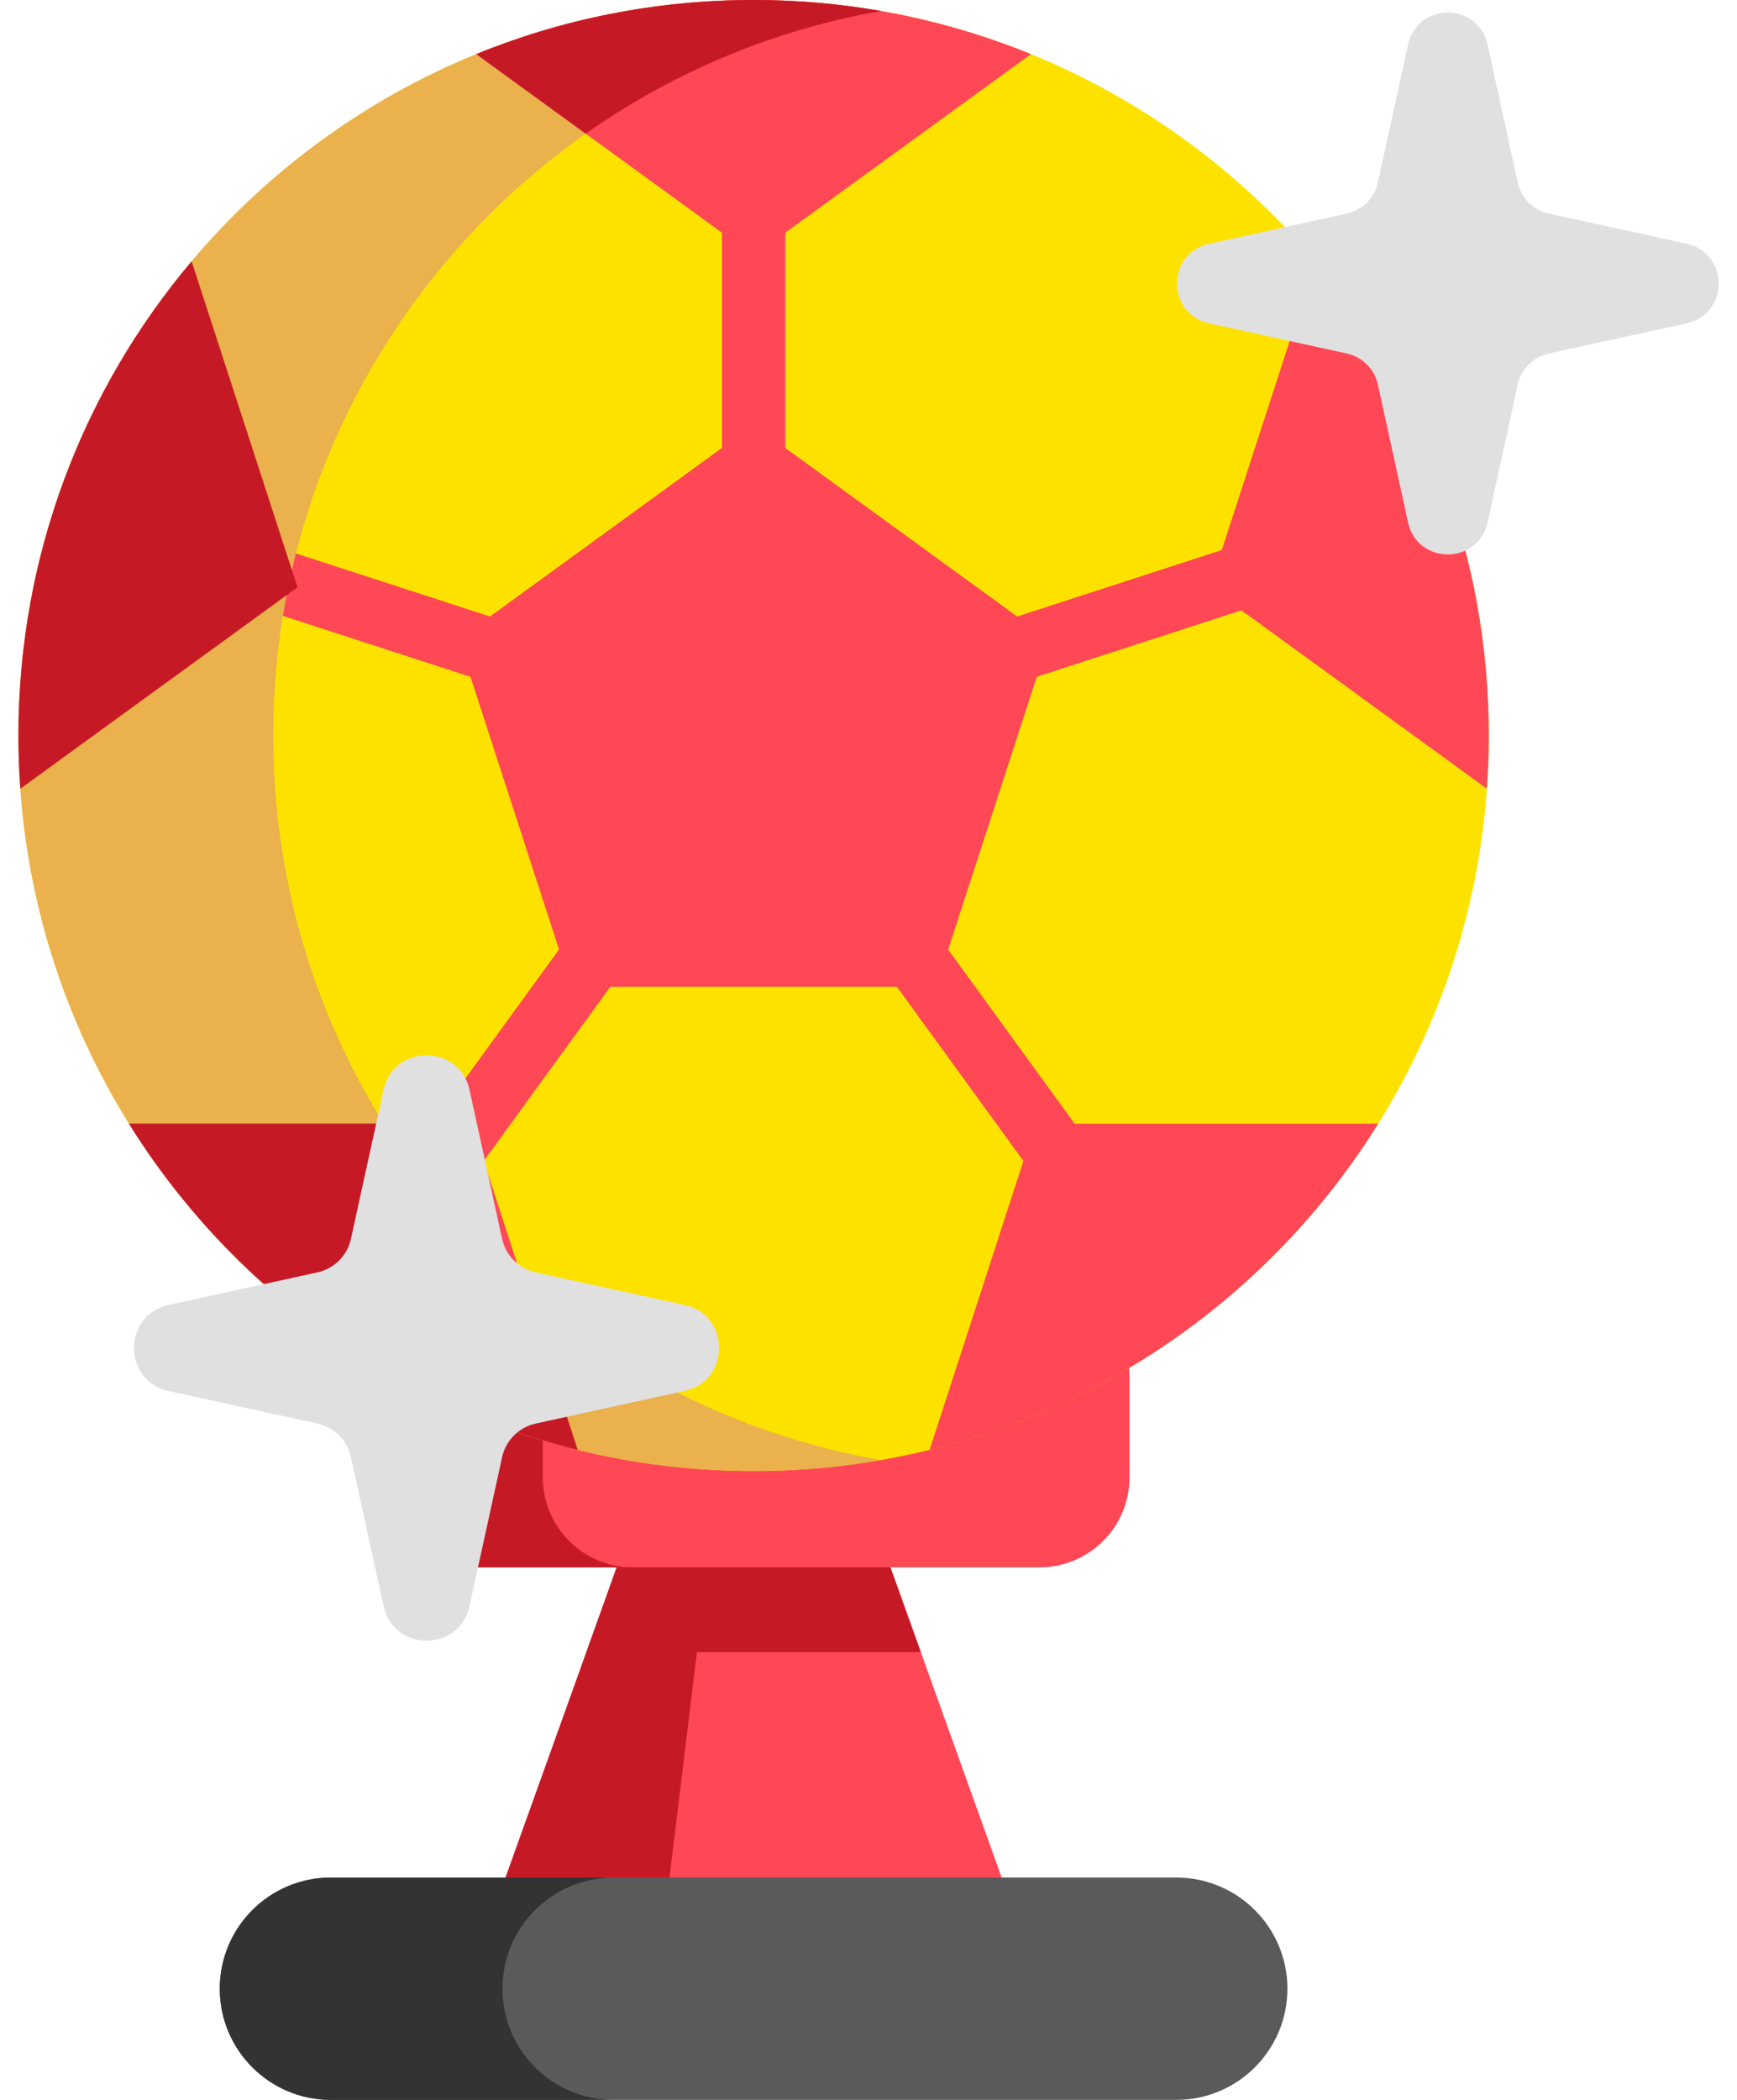 <svg width="48" height="58" viewBox="0 0 48 58" fill="none" xmlns="http://www.w3.org/2000/svg">
<path d="M27.68 51.859L20.825 54.93L13.97 51.859L16.203 45.634L17.044 43.291L20.825 40.632L24.606 43.291L25.446 45.634L27.68 51.859Z" fill="#FF4755"/>
<path d="M18.501 51.859L20.825 54.93L13.97 51.859L17.044 43.291L20.825 40.632L19.543 43.291L18.501 51.859Z" fill="#C61926"/>
<path d="M25.446 45.634H16.204L17.044 43.291L20.825 40.632L24.606 43.291L25.446 45.634Z" fill="#C61926"/>
<path d="M28.727 35.542H12.923C11.551 35.542 10.438 36.655 10.438 38.027V40.806C10.438 42.178 11.551 43.291 12.923 43.291H28.727C30.099 43.291 31.212 42.178 31.212 40.806V38.027C31.212 36.655 30.099 35.542 28.727 35.542Z" fill="#FF4755"/>
<path d="M17.485 43.291H12.923C11.55 43.291 10.438 42.177 10.438 40.806V38.027C10.438 36.654 11.55 35.542 12.923 35.542H17.485C16.112 35.542 14.999 36.654 14.999 38.027V40.806C14.999 42.177 16.112 43.291 17.485 43.291Z" fill="#C61926"/>
<path d="M41.142 20.316C41.142 20.81 41.124 21.3 41.089 21.785C40.848 25.165 39.78 28.316 38.085 31.038C35.325 35.472 30.903 38.765 25.689 40.046C24.131 40.429 22.503 40.632 20.826 40.632C19.149 40.632 17.521 40.429 15.962 40.046C10.749 38.765 6.327 35.472 3.567 31.038C1.872 28.316 0.803 25.165 0.563 21.785C0.527 21.3 0.51 20.81 0.51 20.316C0.51 15.325 2.31 10.754 5.296 7.217C7.4 4.725 10.094 2.746 13.162 1.495C15.527 0.531 18.114 0 20.826 0C23.537 0 26.125 0.531 28.489 1.495C31.558 2.746 34.251 4.725 36.356 7.217C39.342 10.754 41.142 15.325 41.142 20.316Z" fill="#FDE200"/>
<path d="M30.393 34.359C30.122 34.359 29.855 34.234 29.684 33.998L23.381 25.324C23.097 24.933 23.184 24.386 23.575 24.102C23.966 23.817 24.514 23.904 24.798 24.295L31.1 32.97C31.384 33.361 31.297 33.908 30.907 34.192C30.751 34.305 30.571 34.359 30.393 34.359Z" fill="#FF4755"/>
<path d="M11.904 33.468C11.726 33.468 11.546 33.414 11.391 33.301C11 33.017 10.913 32.469 11.197 32.078L16.203 25.187C16.488 24.796 17.035 24.709 17.426 24.993C17.817 25.277 17.904 25.825 17.62 26.216L12.613 33.107C12.442 33.343 12.175 33.468 11.904 33.468Z" fill="#FF4755"/>
<path d="M15.961 19.611C15.872 19.611 15.781 19.597 15.691 19.568L4.655 15.983C4.195 15.834 3.943 15.34 4.093 14.88C4.242 14.42 4.735 14.169 5.195 14.318L16.232 17.903C16.691 18.052 16.943 18.546 16.794 19.006C16.674 19.376 16.33 19.611 15.961 19.611Z" fill="#FF4755"/>
<path d="M26.318 19.406C25.949 19.406 25.606 19.171 25.485 18.801C25.336 18.341 25.588 17.848 26.047 17.698L35.825 14.523C36.285 14.373 36.778 14.625 36.927 15.085C37.077 15.544 36.825 16.038 36.365 16.188L26.588 19.363C26.498 19.392 26.407 19.406 26.318 19.406Z" fill="#FF4755"/>
<path d="M20.825 15.19C20.341 15.19 19.95 14.798 19.95 14.315V4.486C19.95 4.003 20.341 3.611 20.825 3.611C21.308 3.611 21.7 4.003 21.7 4.486V14.315C21.7 14.798 21.308 15.19 20.825 15.19Z" fill="#FF4755"/>
<path d="M23.003 40.046C23.445 40.155 23.892 40.249 24.346 40.328C23.202 40.528 22.025 40.632 20.825 40.632C19.148 40.632 17.52 40.429 15.961 40.046C10.748 38.765 6.326 35.472 3.566 31.038C1.871 28.316 0.802 25.165 0.562 21.785C0.526 21.3 0.509 20.81 0.509 20.316C0.509 15.324 2.309 10.754 5.295 7.217C7.399 4.725 10.093 2.746 13.161 1.495C15.526 0.531 18.113 0 20.825 0C22.025 0 23.202 0.104 24.346 0.304C22.907 0.555 21.52 0.958 20.203 1.495C17.134 2.746 14.441 4.725 12.336 7.217C9.35 10.754 7.55 15.325 7.55 20.316C7.55 20.81 7.568 21.3 7.603 21.785C7.844 25.165 8.912 28.316 10.607 31.038C13.367 35.472 17.789 38.765 23.003 40.046Z" fill="#EAB14D"/>
<path d="M28.489 1.495L20.825 7.063L16.186 3.692L13.161 1.495C15.526 0.531 18.113 0 20.825 0C22.024 0 23.199 0.104 24.34 0.303C24.342 0.303 24.344 0.304 24.346 0.304C25.785 0.555 27.171 0.958 28.489 1.495Z" fill="#FF4755"/>
<path d="M8.221 16.221L0.562 21.785C0.526 21.3 0.509 20.81 0.509 20.316C0.509 15.325 2.309 10.754 5.295 7.217L8.221 16.221Z" fill="#C61926"/>
<path d="M15.961 40.046C10.748 38.765 6.326 35.472 3.566 31.038H13.035L14.531 35.643L15.961 40.046Z" fill="#FF4755"/>
<path d="M38.084 31.038C35.324 35.472 30.902 38.765 25.689 40.046L28.615 31.038H38.084Z" fill="#FF4755"/>
<path d="M41.141 20.316C41.141 20.81 41.124 21.3 41.088 21.785L33.429 16.221L36.355 7.217C39.341 10.754 41.141 15.325 41.141 20.316Z" fill="#FF4755"/>
<path d="M14.531 35.643L15.962 40.046C10.748 38.765 6.326 35.472 3.566 31.038H10.608C11.681 32.762 13.006 34.315 14.531 35.643Z" fill="#C61926"/>
<path d="M24.346 0.304C22.907 0.555 21.52 0.958 20.203 1.495C18.775 2.077 17.428 2.817 16.186 3.692L13.161 1.495C15.526 0.531 18.113 0 20.825 0C22.024 0 23.199 0.104 24.34 0.303C24.342 0.303 24.344 0.304 24.346 0.304Z" fill="#C61926"/>
<path d="M20.825 11.737L12.666 17.665L15.783 27.256H25.867L28.984 17.665L20.825 11.737Z" fill="#FF4755"/>
<path d="M32.506 51.859H9.143C7.448 51.859 6.073 53.234 6.073 54.929C6.073 56.625 7.448 58 9.143 58H32.506C34.202 58 35.576 56.625 35.576 54.929C35.576 53.234 34.202 51.859 32.506 51.859Z" fill="#5A5A5A"/>
<path d="M14.786 57.1C15.341 57.657 16.109 58 16.956 58H9.143C8.295 58 7.528 57.657 6.973 57.1C6.416 56.545 6.073 55.778 6.073 54.929C6.073 53.234 7.448 51.859 9.143 51.859H16.956C15.261 51.859 13.886 53.234 13.886 54.929C13.886 55.778 14.23 56.545 14.786 57.1Z" fill="#333333"/>
<path d="M42.799 9.764L46.607 8.93C47.786 8.672 47.786 6.991 46.607 6.733L42.799 5.899C42.37 5.805 42.035 5.47 41.941 5.041L41.107 1.233C40.849 0.054 39.168 0.054 38.91 1.233L38.076 5.041C37.982 5.47 37.647 5.805 37.218 5.899L33.41 6.733C32.231 6.991 32.231 8.672 33.41 8.93L37.218 9.764C37.647 9.858 37.982 10.193 38.076 10.622L38.91 14.43C39.168 15.608 40.849 15.608 41.107 14.43L41.941 10.622C42.035 10.193 42.37 9.858 42.799 9.764Z" fill="#E0E0E0"/>
<path d="M14.802 39.32L18.916 38.419C20.19 38.14 20.19 36.324 18.916 36.045L14.802 35.144C14.338 35.042 13.976 34.68 13.875 34.217L12.974 30.102C12.695 28.829 10.879 28.829 10.6 30.102L9.698 34.217C9.597 34.68 9.235 35.042 8.771 35.144L4.657 36.045C3.383 36.324 3.383 38.14 4.657 38.419L8.771 39.32C9.235 39.422 9.597 39.784 9.698 40.247L10.6 44.362C10.879 45.635 12.695 45.635 12.974 44.362L13.875 40.247C13.976 39.784 14.338 39.422 14.802 39.32Z" fill="#E0E0E0"/>
</svg>
